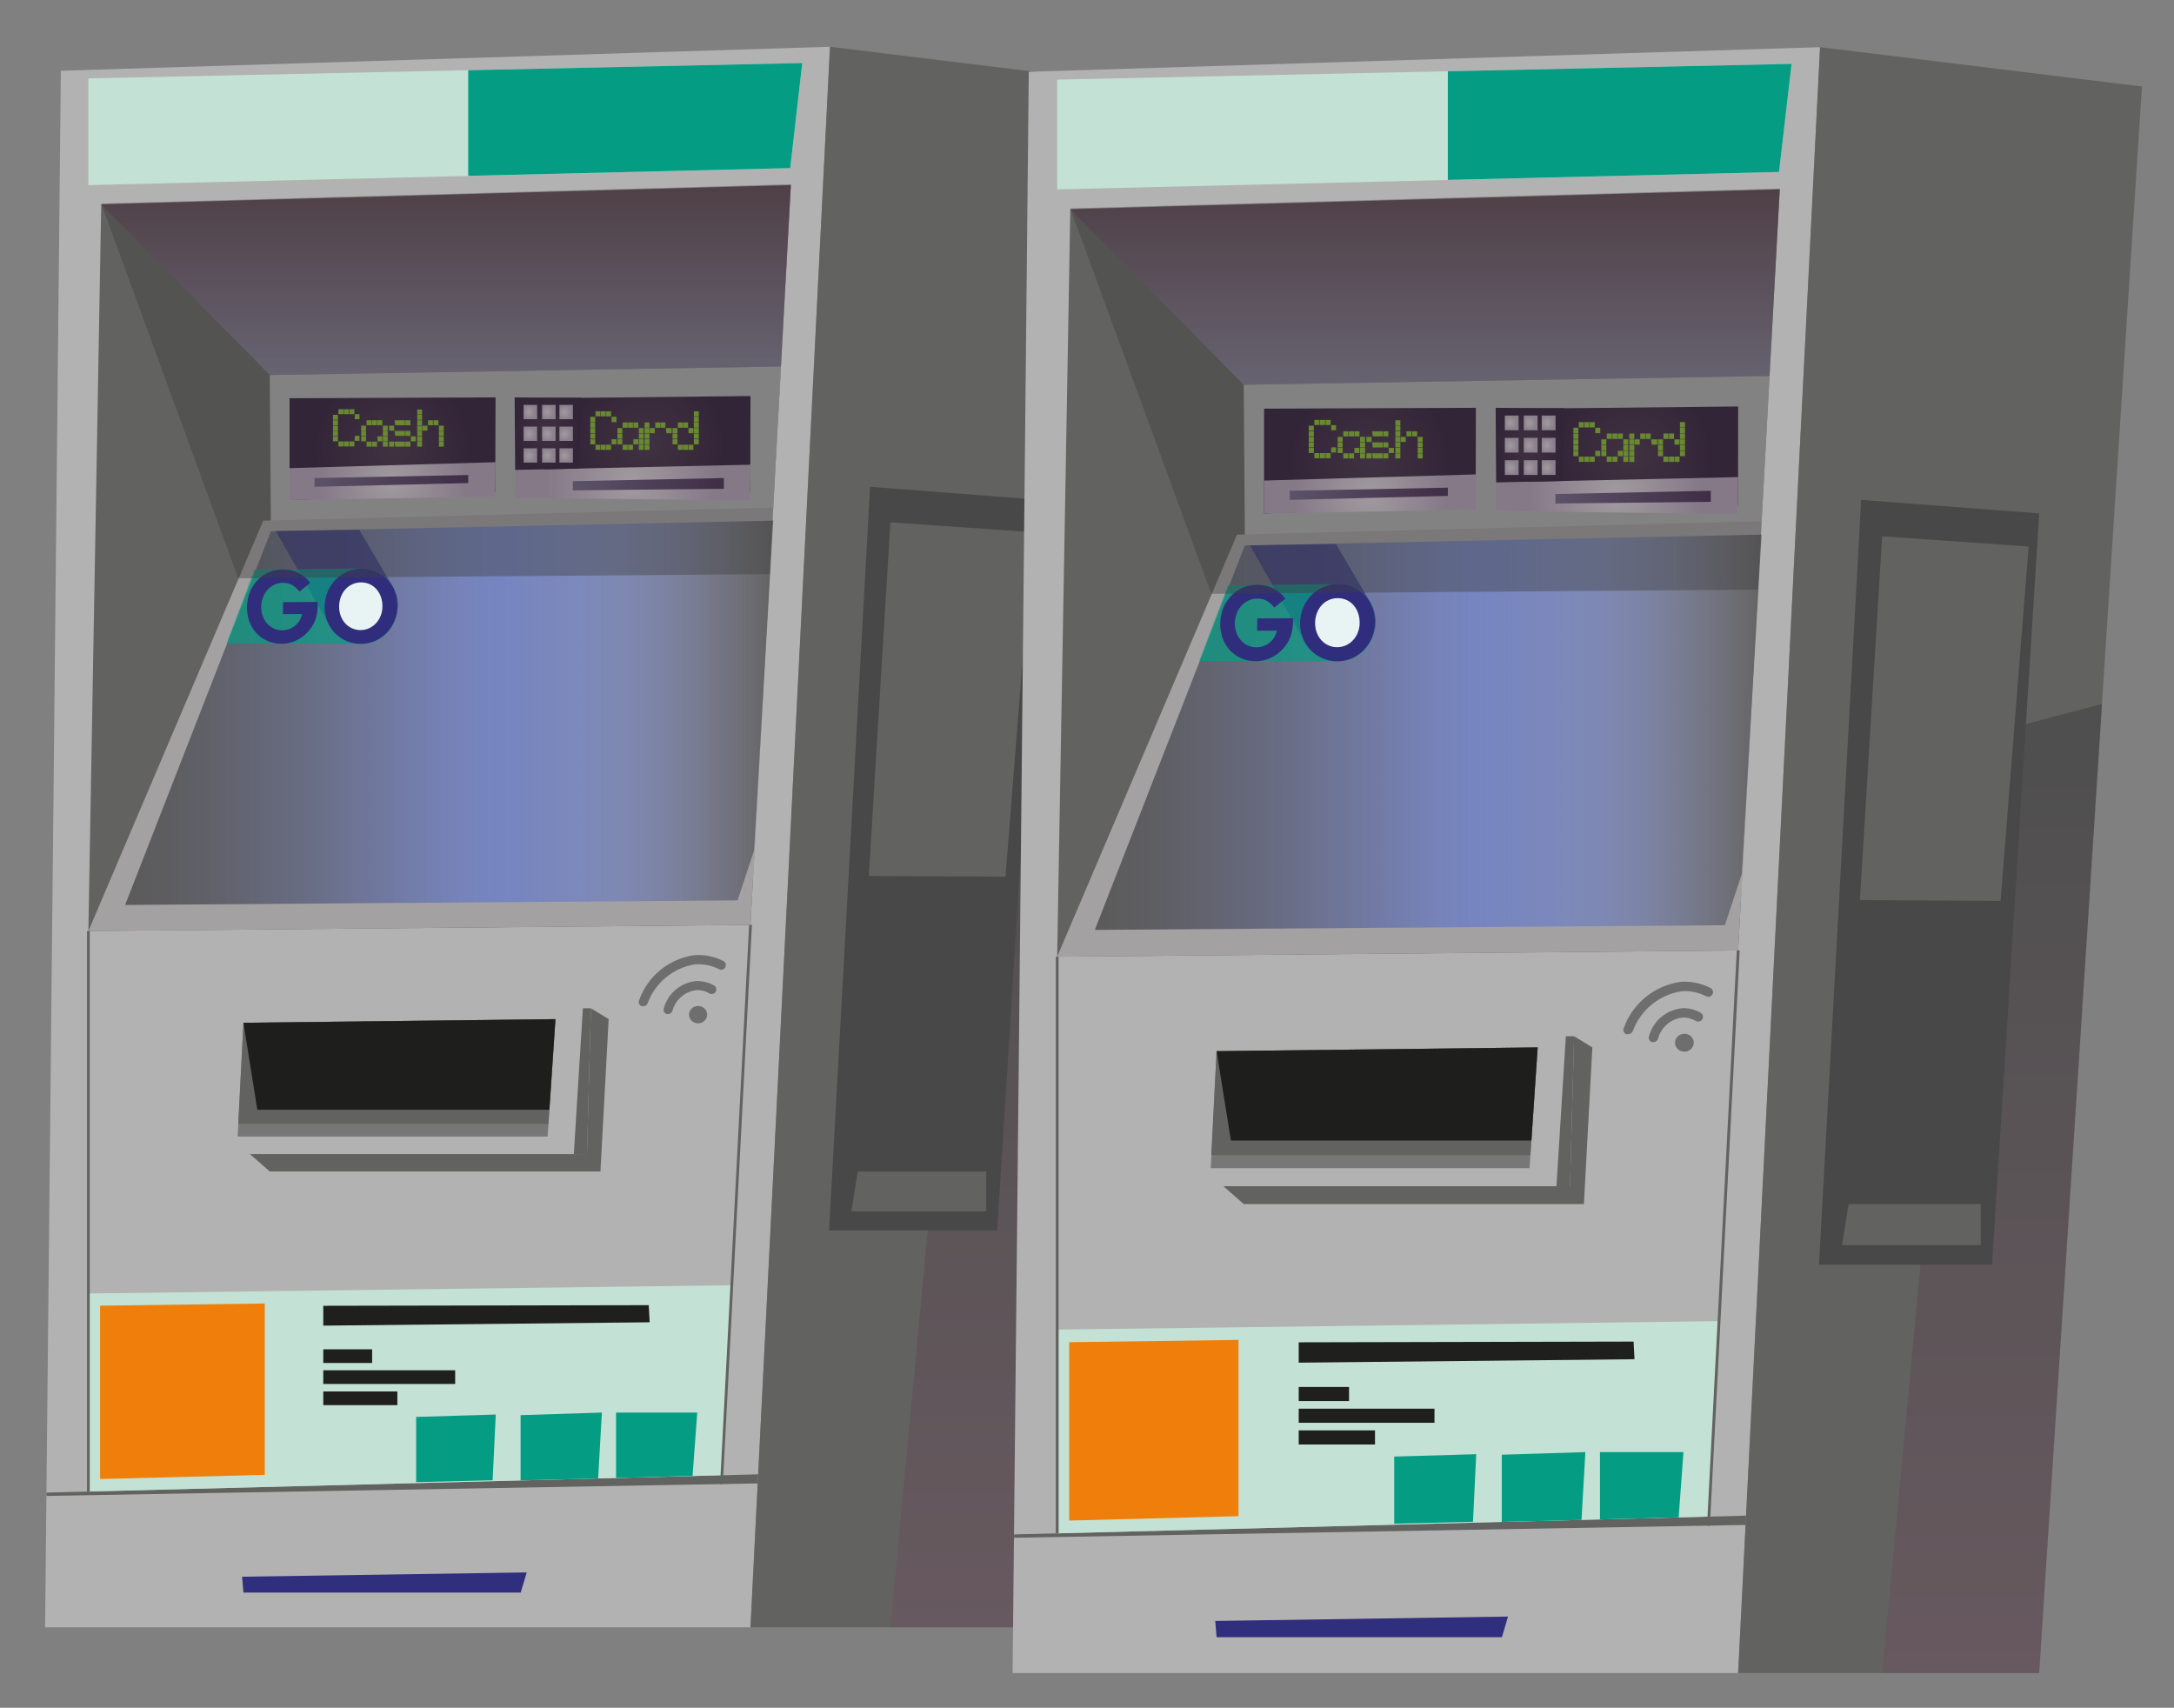 <?xml version="1.0" encoding="utf-8"?>
<!-- Generator: Adobe Illustrator 25.2.0, SVG Export Plug-In . SVG Version: 6.00 Build 0)  -->
<svg version="1.1" id="Ebene_1" xmlns="http://www.w3.org/2000/svg" xmlns:xlink="http://www.w3.org/1999/xlink" x="0px" y="0px"
	 viewBox="0 0 2083.4 1636.5" style="enable-background:new 0 0 2083.4 1636.5;" xml:space="preserve">
<rect x="0" y="0" width="2083.4" height="1636.5" fill="#808080" stroke="none"/>
<style type="text/css">
	.st0{fill:url(#SVGID_1_);}
	.st1{fill:url(#SVGID_2_);}
	.st2{fill:url(#SVGID_3_);}
	.st3{fill:url(#SVGID_4_);}
	.st4{fill:#020203;}
	.st5{fill:url(#SVGID_5_);}
	.st6{fill:url(#SVGID_6_);}
	.st7{fill:url(#SVGID_7_);}
	.st8{fill:url(#SVGID_8_);}
	.st9{fill-rule:evenodd;clip-rule:evenodd;fill:#B3B2B2;}
	.st10{fill-rule:evenodd;clip-rule:evenodd;fill:#626261;}
	.st11{opacity:0.5;fill-rule:evenodd;clip-rule:evenodd;fill:url(#SVGID_9_);enable-background:new    ;}
	.st12{fill-rule:evenodd;clip-rule:evenodd;fill:#A3A1A1;}
	.st13{fill-rule:evenodd;clip-rule:evenodd;fill:url(#SVGID_10_);}
	.st14{fill-rule:evenodd;clip-rule:evenodd;fill:#777778;}
	.st15{fill-rule:evenodd;clip-rule:evenodd;fill:#1E1E1C;}
	.st16{fill-rule:evenodd;clip-rule:evenodd;fill:#2F2F7D;}
	.st17{opacity:0.2;fill-rule:evenodd;clip-rule:evenodd;fill:url(#SVGID_11_);enable-background:new    ;}
	.st18{fill-rule:evenodd;clip-rule:evenodd;fill:#C3E1D4;}
	.st19{fill-rule:evenodd;clip-rule:evenodd;fill:#EF7F0A;}
	.st20{opacity:0.99;fill-rule:evenodd;clip-rule:evenodd;fill:#1E1E1C;enable-background:new    ;}
	.st21{fill-rule:evenodd;clip-rule:evenodd;fill:#049D84;}
	.st22{opacity:0.99;fill:#1E1E1C;enable-background:new    ;}
	.st23{fill-rule:evenodd;clip-rule:evenodd;fill:url(#SVGID_12_);}
	.st24{fill-rule:evenodd;clip-rule:evenodd;fill:url(#SVGID_13_);}
	.st25{fill-rule:evenodd;clip-rule:evenodd;fill:url(#SVGID_14_);}
	.st26{fill-rule:evenodd;clip-rule:evenodd;fill:url(#SVGID_15_);}
	.st27{fill:#86BC28;}
	.st28{fill-rule:evenodd;clip-rule:evenodd;fill:url(#SVGID_16_);}
	.st29{fill-rule:evenodd;clip-rule:evenodd;fill:url(#SVGID_17_);}
	.st30{fill-rule:evenodd;clip-rule:evenodd;fill:url(#SVGID_18_);}
	.st31{fill:url(#SVGID_19_);}
	.st32{fill:url(#SVGID_20_);}
	.st33{fill:url(#SVGID_21_);}
	.st34{fill:url(#SVGID_22_);}
	.st35{fill:url(#SVGID_23_);}
	.st36{fill:url(#SVGID_24_);}
	.st37{fill:url(#SVGID_25_);}
	.st38{fill:url(#SVGID_26_);}
	.st39{fill:url(#SVGID_27_);}
	.st40{fill-rule:evenodd;clip-rule:evenodd;fill:#484848;}
	.st41{fill:#626261;}
	.st42{opacity:0.39;}
	.st43{fill:#020303;}
	.st44{clip-path:url(#SVGID_29_);}
	.st45{opacity:0.7;fill:#302D7D;enable-background:new    ;}
	.st46{opacity:0.7;fill:#059D84;enable-background:new    ;}
	.st47{opacity:0.9;fill:#FFFFFF;enable-background:new    ;}
	.st48{fill:#302D7D;}
	.st49{opacity:0.41;fill-rule:evenodd;clip-rule:evenodd;fill:#3F3F3F;enable-background:new    ;}
	.st50{opacity:0.5;fill-rule:evenodd;clip-rule:evenodd;fill:url(#SVGID_30_);enable-background:new    ;}
	.st51{fill-rule:evenodd;clip-rule:evenodd;fill:url(#SVGID_31_);}
	.st52{opacity:0.2;fill-rule:evenodd;clip-rule:evenodd;fill:url(#SVGID_32_);enable-background:new    ;}
	.st53{fill-rule:evenodd;clip-rule:evenodd;fill:url(#SVGID_33_);}
	.st54{fill-rule:evenodd;clip-rule:evenodd;fill:url(#SVGID_34_);}
	.st55{fill-rule:evenodd;clip-rule:evenodd;fill:url(#SVGID_35_);}
	.st56{fill-rule:evenodd;clip-rule:evenodd;fill:url(#SVGID_36_);}
	.st57{fill-rule:evenodd;clip-rule:evenodd;fill:url(#SVGID_37_);}
	.st58{fill-rule:evenodd;clip-rule:evenodd;fill:url(#SVGID_38_);}
	.st59{fill-rule:evenodd;clip-rule:evenodd;fill:url(#SVGID_39_);}
	.st60{fill:url(#SVGID_40_);}
	.st61{fill:url(#SVGID_41_);}
	.st62{fill:url(#SVGID_42_);}
	.st63{fill:url(#SVGID_43_);}
	.st64{fill:url(#SVGID_44_);}
	.st65{fill:url(#SVGID_45_);}
	.st66{fill:url(#SVGID_46_);}
	.st67{fill:url(#SVGID_47_);}
	.st68{fill:url(#SVGID_48_);}
	.st69{clip-path:url(#SVGID_50_);}
</style>
<g id="Ebene_4">
	<g>
		<g>
			<g id="Ebene_1_2_">
				<polygon class="st9" points="43.2,1559.4 58.3,67.8 795.4,44.8 719.2,1559.4 				"/>
				<polygon class="st10" points="795.4,44.8 1095.4,81.5 999.6,1559.4 719.2,1559.4 				"/>
				<polygon class="st10" points="84.7,892.2 719.2,886.3 757.9,177.4 97,195.8 				"/>
				
					<linearGradient id="SVGID_1_" gradientUnits="userSpaceOnUse" x1="427.434" y1="9109.784" x2="427.434" y2="8927.794" gradientTransform="matrix(1 0 0 1 0 -8750.429)">
					<stop  offset="0" style="stop-color:#A499CA"/>
					<stop  offset="1" style="stop-color:#561F39"/>
				</linearGradient>
				<polygon style="opacity:0.5;fill-rule:evenodd;clip-rule:evenodd;fill:url(#SVGID_1_);enable-background:new    ;" points="
					97,195.8 258.5,359.4 748.4,351.2 757.9,177.4 				"/>
				<polygon class="st9" points="258.5,359.4 262.2,839.4 721.8,839.4 748.4,351.2 				"/>
				<polygon class="st12" points="252.3,498.9 84.7,892.2 719.2,886.3 741,486.4 				"/>
				
					<linearGradient id="SVGID_2_" gradientUnits="userSpaceOnUse" x1="119.854" y1="245.696" x2="741.004" y2="245.696" gradientTransform="matrix(1 0 0 -1 0 928.767)">
					<stop  offset="0" style="stop-color:#141414;stop-opacity:0.5"/>
					<stop  offset="3.400000e-02" style="stop-color:#1E1F22;stop-opacity:0.529"/>
					<stop  offset="0.145" style="stop-color:#393C4B;stop-opacity:0.625"/>
					<stop  offset="0.251" style="stop-color:#4F5571;stop-opacity:0.716"/>
					<stop  offset="0.351" style="stop-color:#606991;stop-opacity:0.802"/>
					<stop  offset="0.442" style="stop-color:#6C78AB;stop-opacity:0.881"/>
					<stop  offset="0.522" style="stop-color:#7482BC;stop-opacity:0.949"/>
					<stop  offset="0.581" style="stop-color:#7685C1"/>
					<stop  offset="0.705" style="stop-color:#7584BF;stop-opacity:0.834"/>
					<stop  offset="0.765" style="stop-color:#7280B8;stop-opacity:0.754"/>
					<stop  offset="0.811" style="stop-color:#6C78AB;stop-opacity:0.692"/>
					<stop  offset="0.85" style="stop-color:#646E9A;stop-opacity:0.64"/>
					<stop  offset="0.885" style="stop-color:#5A6285;stop-opacity:0.594"/>
					<stop  offset="0.916" style="stop-color:#4D526D;stop-opacity:0.552"/>
					<stop  offset="0.946" style="stop-color:#3E4152;stop-opacity:0.513"/>
					<stop  offset="0.973" style="stop-color:#2C2D36;stop-opacity:0.476"/>
					<stop  offset="0.997" style="stop-color:#171718;stop-opacity:0.444"/>
					<stop  offset="1" style="stop-color:#141414;stop-opacity:0.44"/>
				</linearGradient>
				<polygon style="fill-rule:evenodd;clip-rule:evenodd;fill:url(#SVGID_2_);" points="119.9,867.2 706.8,862.8 722.7,814.8 
					741,498.9 259.6,509.1 				"/>
				<polygon class="st9" points="213.1,1105.9 213.1,966.2 558.6,966.2 549.9,1105.9 				"/>
				<polygon class="st14" points="233.3,980.1 227.8,1089.1 524.8,1089.1 532.3,976.6 				"/>
				<polygon class="st10" points="228.3,1076.9 525.6,1076.9 532.3,976.6 233.3,980.1 				"/>
				<polygon class="st15" points="233.3,980.1 246.6,1063.4 526.5,1063.4 532.3,976.6 				"/>
				<polygon class="st10" points="558.6,966.2 566.3,966.2 562.5,1105.9 549.9,1105.9 				"/>
				<polygon class="st10" points="239.5,1105.9 258.5,1122.6 575.4,1122.6 583.3,976.6 566.3,966.2 562.5,1105.9 				"/>
				<polygon class="st10" points="44.5,1430.3 726.6,1412.8 726.2,1421.5 44.5,1433.5 				"/>
				<polygon class="st16" points="233.3,1526.1 232,1510.9 504.8,1506.8 499,1526.1 				"/>
				
					<linearGradient id="SVGID_3_" gradientUnits="userSpaceOnUse" x1="955.709" y1="10309.815" x2="955.709" y2="9407.024" gradientTransform="matrix(1 0 0 1 0 -8750.429)">
					<stop  offset="0" style="stop-color:#7D3654"/>
					<stop  offset="1" style="stop-color:#020303"/>
				</linearGradient>
				<polygon style="opacity:0.2;fill-rule:evenodd;clip-rule:evenodd;fill:url(#SVGID_3_);enable-background:new    ;" points="
					853.3,1559.4 935,689.2 1058.2,656.6 999.6,1559.4 				"/>
				<polygon class="st18" points="84.7,1239.5 701.3,1231.6 691.4,1413.7 84.7,1429.3 				"/>
				<polygon class="st19" points="95.9,1251.2 253.7,1249.1 253.7,1413.3 95.9,1417.3 				"/>
				<polygon class="st20" points="309.8,1270.3 622.6,1267.1 621.7,1250.7 309.8,1251.3 				"/>
				<polygon class="st21" points="398.8,1420.3 398.8,1357.8 475.1,1355.5 472.1,1418.5 				"/>
				<polygon class="st21" points="498.9,1418.6 498.9,1356.1 576.8,1353.6 573.2,1416.8 				"/>
				<polygon class="st21" points="590.4,1416.3 590.4,1353.6 668.2,1353.6 663.7,1414.3 				"/>
				<rect x="309.8" y="1293" class="st22" width="46.8" height="13.1"/>
				<rect x="309.8" y="1333.4" class="st22" width="71" height="13.1"/>
				<rect x="309.8" y="1313.1" class="st22" width="126.4" height="13.1"/>
				<polygon class="st18" points="84.7,75.1 84.7,177.4 757.3,161.1 768.8,60.4 				"/>
				
					<radialGradient id="SVGID_4_" cx="620.484" cy="9176.124" r="77.034" gradientTransform="matrix(1 0 0 1 0 -8750.429)" gradientUnits="userSpaceOnUse">
					<stop  offset="2.000000e-02" style="stop-color:#422944"/>
					<stop  offset="0.99" style="stop-color:#2B1433"/>
				</radialGradient>
				<polygon style="fill-rule:evenodd;clip-rule:evenodd;fill:url(#SVGID_4_);" points="521.8,469.9 521.8,381.6 719.2,379.5 
					719,471.9 				"/>
				
					<radialGradient id="SVGID_5_" cx="376.184" cy="9180.414" r="77.953" gradientTransform="matrix(1 0 0 1 0 -8750.429)" gradientUnits="userSpaceOnUse">
					<stop  offset="2.000000e-02" style="stop-color:#422944"/>
					<stop  offset="0.99" style="stop-color:#2B1433"/>
				</radialGradient>
				<polygon style="fill-rule:evenodd;clip-rule:evenodd;fill:url(#SVGID_5_);" points="277.5,479.2 277.5,381.6 474.9,380.8 
					474.6,471.9 				"/>
				
					<radialGradient id="SVGID_6_" cx="376.184" cy="9211.377" r="70.849" gradientTransform="matrix(1 0 0 1 0 -8750.429)" gradientUnits="userSpaceOnUse">
					<stop  offset="0" style="stop-color:#E6DAE3"/>
					<stop  offset="1" style="stop-color:#B7A2BB"/>
				</radialGradient>
				<polygon style="fill-rule:evenodd;clip-rule:evenodd;fill:url(#SVGID_6_);" points="277.5,479.2 277.5,448.6 474.9,442.9 
					474.6,475.8 				"/>
				
					<linearGradient id="SVGID_7_" gradientUnits="userSpaceOnUse" x1="301.444" y1="9211.315" x2="448.704" y2="9211.315" gradientTransform="matrix(1 0 0 1 0 -8750.429)">
					<stop  offset="0" style="stop-color:#706187"/>
					<stop  offset="1" style="stop-color:#41214B"/>
				</linearGradient>
				<polygon style="fill-rule:evenodd;clip-rule:evenodd;fill:url(#SVGID_7_);" points="301.4,458.1 301.4,466.5 448.7,462.9 
					448.7,455.2 				"/>
				<path class="st27" d="M319.1,397.5h4.8v4.8h-4.8V397.5z M319.1,402.7h4.8v4.8h-4.8V402.7z M319.1,407.9h4.8v4.8h-4.8V407.9z
					 M319.1,412.9h4.8v4.8h-4.8V412.9z M319.1,418.1h4.8v4.8h-4.8V418.1z M324.3,392.1h4.8v4.8h-4.8V392.1z M324.3,423h4.8v4.8h-4.8
					V423z M329.5,392.1h4.8v4.8h-4.8V392.1z M329.5,423h4.8v4.8h-4.8V423z M334.8,392.1h4.8v4.8h-4.8V392.1z M334.8,423h4.8v4.8
					h-4.8V423z M340.1,396.9h4.4v4.8h-4.7L340.1,396.9z M340.1,417.6h4.4v4.8h-4.7L340.1,417.6z"/>
				<path class="st27" d="M346.1,407.9h4.7v4.8h-4.7V407.9z M346.1,412.9h4.7v4.8h-4.7V412.9z M346.1,418.1h4.7v4.8h-4.7V418.1z
					 M351.3,402.7h4.8v4.8h-4.8V402.7z M351.3,423.2h4.8v4.8h-4.8V423.2z M356.5,402.7h4.8v4.8h-4.8V402.7z M356.5,423.2h4.8v4.8
					h-4.8V423.2z M361.7,402.7h4.7v4.8h-4.7V402.7z M361.7,418.1h4.7v4.8h-4.7V418.1z M366.9,407.9h4.7v4.8h-4.7V407.9z
					 M366.9,412.9h4.7v4.8h-4.7V412.9z M366.9,418.1h4.7v4.8h-4.7V418.1z M366.9,423.2h4.7v4.8h-4.7V423.2z"/>
				<path class="st27" d="M372.9,407.9h4.8v4.8h-4.8V407.9z M372.9,423.2h4.8v4.8h-4.8V423.2z M378.1,402.7h5.5v4.8h-4.8
					L378.1,402.7z M378.1,412.9h5.5v4.8h-4.8L378.1,412.9z M378.1,423.2h5.5v4.8h-4.8L378.1,423.2z M383.3,402.7h4.8v4.8h-4.6
					L383.3,402.7z M383.3,412.9h4.8v4.8h-4.6L383.3,412.9z M383.3,423.2h4.8v4.8h-4.6L383.3,423.2z M388.5,402.7h4.8v4.8h-4.8V402.7
					z M388.5,412.9h4.8v4.8h-4.8V412.9z M388.5,423.2h4.8v4.8h-4.8V423.2z M393.7,418.1h4.8v4.8h-4.8V418.1z"/>
				<path class="st27" d="M399.8,392.4h4.7v4.8h-4.7V392.4z M399.8,397.5h4.7v4.8h-4.7V397.5z M399.8,402.7h4.7v4.8h-4.7V402.7z
					 M399.8,407.9h4.7v4.8h-4.7V407.9z M399.8,412.9h4.7v4.8h-4.7V412.9z M399.8,418.1h4.7v4.8h-4.7V418.1z M399.8,423.2h4.7v4.8
					h-4.7V423.2z M404.9,407.9h4.7v4.8h-4.8L404.9,407.9z M410.2,402.7h4.7v4.8h-4.7V402.7z M415.4,402.7h4.7v4.8h-4.7V402.7z
					 M420.6,407.9h4.7v4.8h-4.7V407.9z M420.6,412.9h4.7v4.8h-4.7V412.9z M420.6,418.1h4.7v4.8h-4.7V418.1z M420.6,423.2h4.7v4.8
					h-4.7V423.2z"/>
				
					<radialGradient id="SVGID_8_" cx="528.096" cy="9029.246" r="82.214" gradientTransform="matrix(0.98 0 0 1.04 87.149 -8927.677)" gradientUnits="userSpaceOnUse">
					<stop  offset="0" style="stop-color:#E6DAE3"/>
					<stop  offset="1" style="stop-color:#B7A2BB"/>
				</radialGradient>
				<polygon style="fill-rule:evenodd;clip-rule:evenodd;fill:url(#SVGID_8_);" points="493.2,477.1 493.7,450.3 719.2,445.3 
					718.9,479.5 				"/>
				
					<linearGradient id="SVGID_9_" gradientUnits="userSpaceOnUse" x1="548.874" y1="9214.435" x2="693.654" y2="9214.435" gradientTransform="matrix(1 0 0 1 0 -8750.429)">
					<stop  offset="0" style="stop-color:#706187"/>
					<stop  offset="1" style="stop-color:#41214B"/>
				</linearGradient>
				<polygon style="fill-rule:evenodd;clip-rule:evenodd;fill:url(#SVGID_9_);" points="548.9,461.1 548.9,469.9 693.7,468.4 
					693.7,458.1 				"/>
				<path class="st27" d="M565.7,399.4h4.7v5.1h-4.7V399.4z M565.7,404.8h4.7v5.1h-4.7V404.8z M565.7,410.2h4.7v4.9h-4.7V410.2z
					 M565.7,415.5h4.7v4.9h-4.7V415.5z M565.7,420.9h4.7v4.9h-4.7V420.9z M570.7,394.1h4.7v4.9h-4.7V394.1z M570.7,426.2h4.7v4.9
					h-4.7V426.2z M575.8,394.1h4.7v4.9h-4.7V394.1z M575.8,426.2h4.7v4.9h-4.7V426.2z M580.9,394.1h4.7v4.9h-4.7V394.1z
					 M580.9,426.2h4.7v4.9h-4.7V426.2z M586.1,399.4h4.7v5.1h-4.7V399.4z M586.1,420.9h4.7v4.9h-4.7V420.9z"/>
				<path class="st27" d="M591.7,410.2h4.7v4.9h-4.7V410.2z M591.7,415.5h4.7v4.9h-4.7V415.5z M591.7,420.9h4.7v4.9h-4.7V420.9z
					 M596.7,404.8h4.8v5.1h-4.8V404.8z M596.7,426.2h4.8v4.9h-4.8V426.2z M601.9,404.8h4.7v5.1h-4.7V404.8z M601.9,426.2h4.7v4.9
					h-4.7V426.2z M607,404.8h4.7v5.1H607V404.8z M607,420.9h4.7v4.9H607V420.9z M612.2,410.2h4.6v4.9h-4.6V410.2z M612.2,415.5h4.6
					v4.9h-4.6V415.5z M612.2,420.9h4.6v4.9h-4.6V420.9z M612.2,426.2h4.6v4.9h-4.6V426.2z"/>
				<path class="st27" d="M617.7,404.8h4.7v5.1h-4.7V404.8z M617.7,410.2h4.7v4.9h-4.7V410.2z M617.7,415.5h4.7v4.9h-4.7V415.5z
					 M617.7,420.9h4.7v4.9h-4.7V420.9z M617.7,426.2h4.7v4.9h-4.7V426.2z M622.8,410.2h4.7v4.9h-4.7V410.2z M628,404.8h4.7v5.1H628
					V404.8z M633,404.8h4.7v5.1H633V404.8z M638.1,410.2h5.6v4.9h-5.2L638.1,410.2z"/>
				<path class="st27" d="M644.5,410.2h4.7v4.9h-4.7V410.2z M644.5,415.5h4.7v4.9h-4.7V415.5z M644.5,420.9h4.7v4.9h-4.7V420.9z
					 M649.6,404.8h4.7v5.1h-4.7V404.8z M649.6,426.2h4.7v4.9h-4.7V426.2z M654.6,404.8h4.8v5.1h-4.8V404.8z M654.6,426.2h4.8v4.9
					h-4.8V426.2z M659.8,410.2h4.7v4.9h-4.7V410.2z M659.8,426.2h4.7v4.9h-4.7V426.2z M664.9,394.1h4.8v4.9H665L664.9,394.1z
					 M664.9,399.4h4.8v5.1H665L664.9,399.4z M664.9,404.8h4.8v5.1H665L664.9,404.8z M664.9,410.2h4.8v4.9H665L664.9,410.2z
					 M664.9,415.5h4.8v4.9H665L664.9,415.5z M664.9,420.9h4.8v4.9H665L664.9,420.9z"/>
				
					<radialGradient id="SVGID_10_" cx="445.753" cy="8984.106" r="33.041" gradientTransform="matrix(0.98 0 0 1.04 87.149 -8927.677)" gradientUnits="userSpaceOnUse">
					<stop  offset="2.000000e-02" style="stop-color:#422944"/>
					<stop  offset="0.99" style="stop-color:#2B1433"/>
				</radialGradient>
				<polygon class="st13" points="493.7,450.3 493.2,380.8 557.5,381.2 555,449 				"/>
				<g>
					
						<radialGradient id="SVGID_11_" cx="428.321" cy="8964.073" r="6.504" gradientTransform="matrix(0.98 0 0 1.04 87.149 -8927.677)" gradientUnits="userSpaceOnUse">
						<stop  offset="0" style="stop-color:#E6DAE3"/>
						<stop  offset="1" style="stop-color:#C1AFC4"/>
					</radialGradient>
					<rect x="501.8" y="388" style="fill:url(#SVGID_11_);" width="12.9" height="13.7"/>
					
						<radialGradient id="SVGID_12_" cx="446.273" cy="8964.073" r="6.504" gradientTransform="matrix(0.98 0 0 1.04 87.149 -8927.677)" gradientUnits="userSpaceOnUse">
						<stop  offset="0" style="stop-color:#E6DAE3"/>
						<stop  offset="1" style="stop-color:#C1AFC4"/>
					</radialGradient>
					<rect x="519.5" y="388" style="fill:url(#SVGID_12_);" width="12.9" height="13.7"/>
					
						<radialGradient id="SVGID_13_" cx="463.184" cy="8964.073" r="6.504" gradientTransform="matrix(0.98 0 0 1.04 87.149 -8927.677)" gradientUnits="userSpaceOnUse">
						<stop  offset="0" style="stop-color:#E6DAE3"/>
						<stop  offset="1" style="stop-color:#C1AFC4"/>
					</radialGradient>
					<rect x="536.1" y="388" style="fill:url(#SVGID_13_);" width="12.9" height="13.7"/>
					
						<radialGradient id="SVGID_14_" cx="428.321" cy="8984.106" r="6.504" gradientTransform="matrix(0.98 0 0 1.04 87.149 -8927.677)" gradientUnits="userSpaceOnUse">
						<stop  offset="0" style="stop-color:#E6DAE3"/>
						<stop  offset="1" style="stop-color:#C1AFC4"/>
					</radialGradient>
					<rect x="501.8" y="408.8" style="fill:url(#SVGID_14_);" width="12.9" height="13.7"/>
					
						<radialGradient id="SVGID_15_" cx="446.273" cy="8984.106" r="6.504" gradientTransform="matrix(0.98 0 0 1.04 87.149 -8927.677)" gradientUnits="userSpaceOnUse">
						<stop  offset="0" style="stop-color:#E6DAE3"/>
						<stop  offset="1" style="stop-color:#C1AFC4"/>
					</radialGradient>
					<rect x="519.5" y="408.8" style="fill:url(#SVGID_15_);" width="12.9" height="13.7"/>
					
						<radialGradient id="SVGID_16_" cx="463.184" cy="8984.106" r="6.504" gradientTransform="matrix(0.98 0 0 1.04 87.149 -8927.677)" gradientUnits="userSpaceOnUse">
						<stop  offset="0" style="stop-color:#E6DAE3"/>
						<stop  offset="1" style="stop-color:#C1AFC4"/>
					</radialGradient>
					<rect x="536.1" y="408.8" style="fill:url(#SVGID_16_);" width="12.9" height="13.7"/>
					
						<radialGradient id="SVGID_17_" cx="428.321" cy="9004.14" r="6.504" gradientTransform="matrix(0.98 0 0 1.04 87.149 -8927.677)" gradientUnits="userSpaceOnUse">
						<stop  offset="0" style="stop-color:#E6DAE3"/>
						<stop  offset="1" style="stop-color:#C1AFC4"/>
					</radialGradient>
					<rect x="501.8" y="429.6" style="fill:url(#SVGID_17_);" width="12.9" height="13.7"/>
					
						<radialGradient id="SVGID_18_" cx="446.273" cy="9004.14" r="6.504" gradientTransform="matrix(0.98 0 0 1.04 87.149 -8927.677)" gradientUnits="userSpaceOnUse">
						<stop  offset="0" style="stop-color:#E6DAE3"/>
						<stop  offset="1" style="stop-color:#C1AFC4"/>
					</radialGradient>
					<rect x="519.5" y="429.6" style="fill:url(#SVGID_18_);" width="12.9" height="13.7"/>
					
						<radialGradient id="SVGID_19_" cx="463.184" cy="9004.14" r="6.504" gradientTransform="matrix(0.98 0 0 1.04 87.149 -8927.677)" gradientUnits="userSpaceOnUse">
						<stop  offset="0" style="stop-color:#E6DAE3"/>
						<stop  offset="1" style="stop-color:#C1AFC4"/>
					</radialGradient>
					<rect x="536.1" y="429.6" class="st31" width="12.9" height="13.7"/>
				</g>
				<polygon class="st40" points="833.8,466.5 999.6,479.2 955.6,1179 794.5,1179 				"/>
				<polygon class="st10" points="853.3,500.5 832.6,839.4 963.6,840.1 989.7,510 				"/>
				<polygon class="st10" points="815.9,1160.8 822,1122.6 945.1,1122.6 945.1,1160.8 				"/>
				<rect x="83.4" y="892.2" class="st41" width="2.6" height="537.1"/>
				<polygon class="st41" points="692.7,1422.3 690.1,1422.1 717.9,886.2 720.6,886.3 				"/>
				<polygon class="st21" points="448.7,168.5 448.7,67.3 768.8,60.4 757.3,161.1 				"/>
				<g class="st42">
					
						<ellipse transform="matrix(1 -1.396261e-03 1.396261e-03 1 -1.357 0.935)" class="st43" cx="669" cy="972.3" rx="8.7" ry="8.3"/>
				</g>
				<g class="st42">
					<path class="st43" d="M640.3,971.7c-0.5,0.1-1,0.1-1.4,0c-2.3-0.7-3.5-3.1-2.8-5.4c0-0.1,0.1-0.1,0.1-0.2
						c3.9-14.4,16.4-24.7,31.2-26c6-0.1,12,1.4,17.2,4.4c2,1.4,2.5,4.2,1,6.2c-1.2,1.7-3.4,2.3-5.3,1.5c-3.9-2.4-8.4-3.6-13-3.4
						c-10.9,1.3-19.9,9.1-22.8,19.6C644,970.3,642.3,971.7,640.3,971.7z"/>
				</g>
				<g class="st42">
					<path class="st43" d="M616.5,964.2c-0.6,0.1-1.1,0.1-1.7,0c-2.2-0.9-3.3-3.4-2.4-5.6c0-0.1,0-0.1,0.1-0.2
						c8.2-23.1,28.6-39.7,52.9-43.1c9.6-0.7,19.2,1.2,27.8,5.6c2.2,1.1,3,3.8,1.9,6c-1.1,2.1-3.6,2.9-5.8,2
						c-7.2-3.8-15.2-5.4-23.3-4.8c-20.9,3.3-38.4,17.8-45.5,37.7C619.7,963.4,618.2,964.3,616.5,964.2z"/>
				</g>
			</g>
		</g>
		<g>
			<g>
				<defs>
					<polygon id="SVGID_28_" points="617.9,703.8 186.7,697 258,509 538.4,504.5 					"/>
				</defs>
				<clipPath id="SVGID_20_">
					<use xlink:href="#SVGID_28_"  style="overflow:visible;"/>
				</clipPath>
				<g style="clip-path:url(#SVGID_20_);">
					<path class="st45" d="M316.1,599.9l-91.5-160.8c-8.5-15-3.2-34.9,11.8-44.5l2.7-1.7c15.1-9.7,34.4-5.5,43.2,9.4l94.2,160.1
						c9.6,16.2,4.3,37.6-11.8,47.4l-2.8,1.8C345.9,621.6,325.4,616.3,316.1,599.9z"/>
					<path class="st46" d="M346.8,617L215,616.7c-17.7,0-31.5-15.2-31-33.7l0.1-3.3c0.6-18.4,15.2-33.4,32.7-33.6l130.5-1.3
						c18.4-0.2,33.4,15,33.3,34.1l0,3.4C380.6,601.5,365.4,617,346.8,617z"/>
					<path class="st47" d="M374.6,580.6c-0.1,16.1-12.9,29.1-28.5,29.1c-15.6,0-27.9-13-27.7-28.9c0.2-15.8,12.8-28.7,28.2-28.9
						C362.1,551.8,374.7,564.6,374.6,580.6z"/>
					<g>
						<path class="st48" d="M304.5,576.8l0,3.7c-0.2,10.7-3.3,18.6-10.1,25.7c-6.8,6.9-15.3,10.7-24.7,10.7
							c-19.4,0-33.5-15.3-33-35.5c0.5-20.3,15-35.5,34.2-35.7c10.6-0.1,20.1,4.5,26.4,12.8l-10.3,8.4c-4.7-5.9-9.5-8.4-16-8.4
							c-11.5,0.1-20.4,9.9-20.7,22.8C250,594,258.9,604,270.4,604c5.7,0,11.3-2.6,14.9-6.9c2-2.4,3.1-4.6,4.2-8.7l-18.4,0.1
							l0.2-11.5L304.5,576.8z"/>
						<path class="st48" d="M372.2,556.3c5.8,6.6,8.6,14.6,8.6,24.7c-0.1,19.9-15.7,36-35,36c-19.8,0-35-15.8-34.7-35.7
							c0.3-20.4,15.7-36.1,35.5-36.3C356.4,544.9,365.5,548.9,372.2,556.3z M325,581c-0.2,12.9,8.7,22.8,20.5,22.8
							c11.7,0,20.9-10,21-22.6c0.1-13.4-8.6-23.2-20.5-23.1C334.1,558.1,325.2,567.9,325,581z"/>
					</g>
				</g>
			</g>
		</g>
		<polygon class="st49" points="97,195.1 228.3,554.1 737.5,550.2 757.9,176.6 		"/>
	</g>
	<g>
		<g>
			<g id="Ebene_1_3_">
				<polygon class="st9" points="970.4,1603.2 985.9,68.8 1744.2,45.2 1665.7,1603.2 				"/>
				<polygon class="st10" points="1744.2,45.2 2052.7,82.9 1954.2,1603.2 1665.7,1603.2 				"/>
				<polygon class="st10" points="1013.1,916.8 1665.7,910.8 1705.6,181.5 1025.7,200.5 				"/>
				
					<linearGradient id="SVGID_21_" gradientUnits="userSpaceOnUse" x1="1365.649" y1="9119.154" x2="1365.649" y2="8931.944" gradientTransform="matrix(1 0 0 1 0 -8750.429)">
					<stop  offset="0" style="stop-color:#A499CA"/>
					<stop  offset="1" style="stop-color:#561F39"/>
				</linearGradient>
				<polygon style="opacity:0.5;fill-rule:evenodd;clip-rule:evenodd;fill:url(#SVGID_21_);enable-background:new    ;" points="
					1025.7,200.5 1191.9,368.7 1695.8,360.3 1705.6,181.5 				"/>
				<polygon class="st9" points="1191.9,368.7 1195.6,862.5 1668.4,862.5 1695.8,360.3 				"/>
				<polygon class="st12" points="1185.5,512.3 1013.1,916.8 1665.7,910.8 1688.2,499.5 				"/>
				
					<linearGradient id="SVGID_22_" gradientUnits="userSpaceOnUse" x1="1049.234" y1="227.041" x2="1688.214" y2="227.041" gradientTransform="matrix(1 0 0 -1 0 928.767)">
					<stop  offset="0" style="stop-color:#141414;stop-opacity:0.5"/>
					<stop  offset="3.400000e-02" style="stop-color:#1E1F22;stop-opacity:0.529"/>
					<stop  offset="0.145" style="stop-color:#393C4B;stop-opacity:0.625"/>
					<stop  offset="0.251" style="stop-color:#4F5571;stop-opacity:0.716"/>
					<stop  offset="0.351" style="stop-color:#606991;stop-opacity:0.802"/>
					<stop  offset="0.442" style="stop-color:#6C78AB;stop-opacity:0.881"/>
					<stop  offset="0.522" style="stop-color:#7482BC;stop-opacity:0.949"/>
					<stop  offset="0.581" style="stop-color:#7685C1"/>
					<stop  offset="0.705" style="stop-color:#7584BF;stop-opacity:0.834"/>
					<stop  offset="0.765" style="stop-color:#7280B8;stop-opacity:0.754"/>
					<stop  offset="0.811" style="stop-color:#6C78AB;stop-opacity:0.692"/>
					<stop  offset="0.85" style="stop-color:#646E9A;stop-opacity:0.64"/>
					<stop  offset="0.885" style="stop-color:#5A6285;stop-opacity:0.594"/>
					<stop  offset="0.916" style="stop-color:#4D526D;stop-opacity:0.552"/>
					<stop  offset="0.946" style="stop-color:#3E4152;stop-opacity:0.513"/>
					<stop  offset="0.973" style="stop-color:#2C2D36;stop-opacity:0.476"/>
					<stop  offset="0.997" style="stop-color:#171718;stop-opacity:0.444"/>
					<stop  offset="1" style="stop-color:#141414;stop-opacity:0.44"/>
				</linearGradient>
				<polygon style="fill-rule:evenodd;clip-rule:evenodd;fill:url(#SVGID_22_);" points="1049.2,891.1 1653,886.6 1669.3,837.2 
					1688.2,512.3 1193,522.7 				"/>
				<polygon class="st9" points="1145.2,1136.7 1145.2,993 1500.6,993 1491.6,1136.7 				"/>
				<polygon class="st14" points="1165.9,1007.3 1160.3,1119.4 1465.8,1119.4 1473.6,1003.7 				"/>
				<polygon class="st10" points="1160.8,1106.9 1466.6,1106.9 1473.6,1003.7 1165.9,1007.3 				"/>
				<polygon class="st15" points="1165.9,1007.3 1179.6,1092.9 1467.6,1092.9 1473.6,1003.7 				"/>
				<polygon class="st10" points="1500.6,993 1508.5,993 1504.6,1136.7 1491.6,1136.7 				"/>
				<polygon class="st10" points="1172.4,1136.7 1191.9,1153.8 1517.9,1153.8 1526,1003.7 1508.5,993 1504.6,1136.7 				"/>
				<polygon class="st10" points="971.8,1470.4 1673.4,1452.4 1673,1461.3 971.8,1473.6 				"/>
				<polygon class="st16" points="1165.9,1568.9 1164.6,1553.3 1445.2,1549.1 1439.3,1568.9 				"/>
				
					<linearGradient id="SVGID_23_" gradientUnits="userSpaceOnUse" x1="1909.084" y1="10353.614" x2="1909.084" y2="9424.924" gradientTransform="matrix(1 0 0 1 0 -8750.429)">
					<stop  offset="0" style="stop-color:#7D3654"/>
					<stop  offset="1" style="stop-color:#020303"/>
				</linearGradient>
				<polygon style="opacity:0.2;fill-rule:evenodd;clip-rule:evenodd;fill:url(#SVGID_23_);enable-background:new    ;" points="
					1803.7,1603.2 1887.7,708.1 2014.5,674.5 1954.2,1603.2 				"/>
				<polygon class="st18" points="1013.1,1274.1 1647.4,1266 1637.2,1453.3 1013.1,1469.4 				"/>
				<polygon class="st19" points="1024.6,1286.2 1186.9,1284 1186.9,1452.9 1024.6,1457.1 				"/>
				<polygon class="st20" points="1244.6,1305.8 1566.4,1302.5 1565.5,1285.6 1244.6,1286.3 				"/>
				<polygon class="st21" points="1336.1,1460.1 1336.1,1395.8 1414.7,1393.5 1411.6,1458.3 				"/>
				<polygon class="st21" points="1439.2,1458.4 1439.2,1394 1519.3,1391.5 1515.6,1456.5 				"/>
				<polygon class="st21" points="1533.3,1456 1533.3,1391.5 1613.3,1391.5 1608.7,1454 				"/>
				<rect x="1244.6" y="1329.1" class="st22" width="48.2" height="13.5"/>
				<rect x="1244.6" y="1370.7" class="st22" width="73.1" height="13.5"/>
				<rect x="1244.6" y="1349.9" class="st22" width="130.1" height="13.5"/>
				<polygon class="st18" points="1013.1,76.3 1013.1,181.5 1704.9,164.8 1716.9,61.2 				"/>
				
					<radialGradient id="SVGID_24_" cx="1564.234" cy="9187.399" r="79.243" gradientTransform="matrix(1 0 0 1 0 -8750.429)" gradientUnits="userSpaceOnUse">
					<stop  offset="2.000000e-02" style="stop-color:#422944"/>
					<stop  offset="0.99" style="stop-color:#2B1433"/>
				</radialGradient>
				<polygon style="fill-rule:evenodd;clip-rule:evenodd;fill:url(#SVGID_24_);" points="1462.7,482.5 1462.7,391.6 1665.7,389.5 
					1665.6,484.5 				"/>
				
					<radialGradient id="SVGID_25_" cx="1312.924" cy="9191.815" r="80.189" gradientTransform="matrix(1 0 0 1 0 -8750.429)" gradientUnits="userSpaceOnUse">
					<stop  offset="2.000000e-02" style="stop-color:#422944"/>
					<stop  offset="0.99" style="stop-color:#2B1433"/>
				</radialGradient>
				<polygon style="fill-rule:evenodd;clip-rule:evenodd;fill:url(#SVGID_25_);" points="1211.4,492 1211.4,391.6 1414.4,390.8 
					1414.2,484.5 				"/>
				
					<radialGradient id="SVGID_26_" cx="1312.924" cy="9223.662" r="72.884" gradientTransform="matrix(1 0 0 1 0 -8750.429)" gradientUnits="userSpaceOnUse">
					<stop  offset="0" style="stop-color:#E6DAE3"/>
					<stop  offset="1" style="stop-color:#B7A2BB"/>
				</radialGradient>
				<polygon style="fill-rule:evenodd;clip-rule:evenodd;fill:url(#SVGID_26_);" points="1211.4,492 1211.4,460.5 1414.4,454.6 
					1414.2,488.5 				"/>
				
					<linearGradient id="SVGID_27_" gradientUnits="userSpaceOnUse" x1="1236.044" y1="9223.594" x2="1387.524" y2="9223.594" gradientTransform="matrix(1 0 0 1 0 -8750.429)">
					<stop  offset="0" style="stop-color:#706187"/>
					<stop  offset="1" style="stop-color:#41214B"/>
				</linearGradient>
				<polygon style="fill-rule:evenodd;clip-rule:evenodd;fill:url(#SVGID_27_);" points="1236,470.3 1236,479 1387.5,475.2 
					1387.5,467.3 				"/>
				<path class="st27" d="M1254.2,407.9h4.9v4.9h-4.9V407.9z M1254.2,413.3h4.9v4.9h-4.9V413.3z M1254.2,418.6h4.9v4.9h-4.9V418.6z
					 M1254.2,423.9h4.9v4.9h-4.9V423.9z M1254.2,429.2h4.9v4.9h-4.9V429.2z M1259.6,402.4h4.9v4.9h-4.9V402.4z M1259.6,434.2h4.9
					v4.9h-4.9V434.2z M1265,402.4h4.9v4.9h-4.9V402.4z M1265,434.2h4.9v4.9h-4.9V434.2z M1270.3,402.4h4.9v4.9h-4.9V402.4z
					 M1270.3,434.2h4.9v4.9h-4.9V434.2z M1275.8,407.4h4.6v4.9h-4.8L1275.8,407.4z M1275.8,428.7h4.6v4.9h-4.8L1275.8,428.7z"/>
				<path class="st27" d="M1281.9,418.6h4.8v4.9h-4.8V418.6z M1281.9,423.9h4.8v4.9h-4.8V423.9z M1281.9,429.2h4.8v4.9h-4.8V429.2z
					 M1287.3,413.3h4.9v4.9h-4.9V413.3z M1287.3,434.4h4.9v4.9h-4.9V434.4z M1292.7,413.3h4.9v4.9h-4.9V413.3z M1292.7,434.4h4.9
					v4.9h-4.9V434.4z M1298,413.3h4.8v4.9h-4.8V413.3z M1298,429.2h4.8v4.9h-4.8V429.2z M1303.4,418.6h4.8v4.9h-4.8V418.6z
					 M1303.4,423.9h4.8v4.9h-4.8V423.9z M1303.4,429.2h4.8v4.9h-4.8V429.2z M1303.4,434.4h4.8v4.9h-4.8V434.4z"/>
				<path class="st27" d="M1309.5,418.6h4.9v4.9h-4.9V418.6z M1309.5,434.4h4.9v4.9h-4.9V434.4z M1314.9,413.3h5.6v4.9h-4.9
					L1314.9,413.3z M1314.9,423.9h5.6v4.9h-4.9L1314.9,423.9z M1314.9,434.4h5.6v4.9h-4.9L1314.9,434.4z M1320.2,413.3h4.9v4.9h-4.7
					L1320.2,413.3z M1320.2,423.9h4.9v4.9h-4.7L1320.2,423.9z M1320.2,434.4h4.9v4.9h-4.7L1320.2,434.4z M1325.6,413.3h4.9v4.9h-4.9
					V413.3z M1325.6,423.9h4.9v4.9h-4.9V423.9z M1325.6,434.4h4.9v4.9h-4.9V434.4z M1330.9,429.2h4.9v4.9h-4.9V429.2z"/>
				<path class="st27" d="M1337.2,402.7h4.8v4.9h-4.8V402.7z M1337.2,407.9h4.8v4.9h-4.8V407.9z M1337.2,413.3h4.8v4.9h-4.8V413.3z
					 M1337.2,418.6h4.8v4.9h-4.8V418.6z M1337.2,423.9h4.8v4.9h-4.8V423.9z M1337.2,429.2h4.8v4.9h-4.8V429.2z M1337.2,434.4h4.8
					v4.9h-4.8V434.4z M1342.4,418.6h4.8v4.9h-4.9L1342.4,418.6z M1347.9,413.3h4.8v4.9h-4.8V413.3z M1353.3,413.3h4.8v4.9h-4.8
					V413.3z M1358.6,418.6h4.8v4.9h-4.8V418.6z M1358.6,423.9h4.8v4.9h-4.8V423.9z M1358.6,429.2h4.8v4.9h-4.8V429.2z M1358.6,434.4
					h4.8v4.9h-4.8V434.4z"/>
				
					<radialGradient id="SVGID_29_" cx="1490.647" cy="9041.108" r="84.572" gradientTransform="matrix(0.98 0 0 1.04 87.149 -8927.677)" gradientUnits="userSpaceOnUse">
					<stop  offset="0" style="stop-color:#E6DAE3"/>
					<stop  offset="1" style="stop-color:#B7A2BB"/>
				</radialGradient>
				<polygon style="fill-rule:evenodd;clip-rule:evenodd;fill:url(#SVGID_29_);" points="1433.3,489.8 1433.8,462.3 1665.7,457.2 
					1665.5,492.4 				"/>
				
					<linearGradient id="SVGID_30_" gradientUnits="userSpaceOnUse" x1="1490.564" y1="9226.804" x2="1639.504" y2="9226.804" gradientTransform="matrix(1 0 0 1 0 -8750.429)">
					<stop  offset="0" style="stop-color:#706187"/>
					<stop  offset="1" style="stop-color:#41214B"/>
				</linearGradient>
				<polygon style="fill-rule:evenodd;clip-rule:evenodd;fill:url(#SVGID_30_);" points="1490.6,473.4 1490.6,482.5 1639.5,480.9 
					1639.5,470.3 				"/>
				<path class="st27" d="M1507.8,409.9h4.8v5.2h-4.8V409.9z M1507.8,415.4h4.8v5.2h-4.8V415.4z M1507.8,421h4.8v5.1h-4.8V421z
					 M1507.8,426.5h4.8v5.1h-4.8V426.5z M1507.8,432h4.8v5.1h-4.8V432z M1513,404.5h4.8v5.1h-4.8V404.5z M1513,437.5h4.8v5.1h-4.8
					V437.5z M1518.3,404.5h4.8v5.1h-4.8V404.5z M1518.3,437.5h4.8v5.1h-4.8V437.5z M1523.5,404.5h4.8v5.1h-4.8V404.5z M1523.5,437.5
					h4.8v5.1h-4.8V437.5z M1528.8,409.9h4.8v5.2h-4.8V409.9z M1528.8,432h4.8v5.1h-4.8V432z"/>
				<path class="st27" d="M1534.6,421h4.8v5.1h-4.8V421z M1534.6,426.5h4.8v5.1h-4.8V426.5z M1534.6,432h4.8v5.1h-4.8V432z
					 M1539.8,415.4h4.9v5.2h-4.9V415.4z M1539.8,437.5h4.9v5.1h-4.9V437.5z M1545.2,415.4h4.8v5.2h-4.8V415.4z M1545.2,437.5h4.8
					v5.1h-4.8V437.5z M1550.4,415.4h4.8v5.2h-4.8V415.4z M1550.4,432h4.8v5.1h-4.8V432z M1555.7,421h4.7v5.1h-4.7V421z
					 M1555.7,426.5h4.7v5.1h-4.7V426.5z M1555.7,432h4.7v5.1h-4.7V432z M1555.7,437.5h4.7v5.1h-4.7V437.5z"/>
				<path class="st27" d="M1561.4,415.4h4.8v5.2h-4.8V415.4z M1561.4,421h4.8v5.1h-4.8V421z M1561.4,426.5h4.8v5.1h-4.8V426.5z
					 M1561.4,432h4.8v5.1h-4.8V432z M1561.4,437.5h4.8v5.1h-4.8V437.5z M1566.6,421h4.8v5.1h-4.8V421z M1571.9,415.4h4.8v5.2h-4.8
					V415.4z M1577.1,415.4h4.8v5.2h-4.8V415.4z M1582.4,421h5.8v5.1h-5.4L1582.4,421z"/>
				<path class="st27" d="M1588.9,421h4.8v5.1h-4.8V421z M1588.9,426.5h4.8v5.1h-4.8V426.5z M1588.9,432h4.8v5.1h-4.8V432z
					 M1594.1,415.4h4.8v5.2h-4.8V415.4z M1594.1,437.5h4.8v5.1h-4.8V437.5z M1599.4,415.4h4.9v5.2h-4.9V415.4z M1599.4,437.5h4.9
					v5.1h-4.9V437.5z M1604.7,421h4.8v5.1h-4.8V421z M1604.7,437.5h4.8v5.1h-4.8V437.5z M1609.9,404.5h4.9v5.1h-4.8L1609.9,404.5z
					 M1609.9,409.9h4.9v5.2h-4.8L1609.9,409.9z M1609.9,415.4h4.9v5.2h-4.8L1609.9,415.4z M1609.9,421h4.9v5.1h-4.8L1609.9,421z
					 M1609.9,426.5h4.9v5.1h-4.8L1609.9,426.5z M1609.9,432h4.9v5.1h-4.8L1609.9,432z"/>
				
					<radialGradient id="SVGID_31_" cx="1405.94" cy="8994.674" r="33.989" gradientTransform="matrix(0.98 0 0 1.04 87.149 -8927.677)" gradientUnits="userSpaceOnUse">
					<stop  offset="2.000000e-02" style="stop-color:#422944"/>
					<stop  offset="0.99" style="stop-color:#2B1433"/>
				</radialGradient>
				<polygon class="st51" points="1433.8,462.3 1433.3,390.8 1499.4,391.2 1496.9,460.9 				"/>
				<g>
					
						<radialGradient id="SVGID_32_" cx="1388.009" cy="8974.065" r="6.691" gradientTransform="matrix(0.98 0 0 1.04 87.149 -8927.677)" gradientUnits="userSpaceOnUse">
						<stop  offset="0" style="stop-color:#E6DAE3"/>
						<stop  offset="1" style="stop-color:#C1AFC4"/>
					</radialGradient>
					<rect x="1442.1" y="398.2" style="fill:url(#SVGID_32_);" width="13.2" height="14.1"/>
					
						<radialGradient id="SVGID_33_" cx="1406.476" cy="8974.065" r="6.691" gradientTransform="matrix(0.98 0 0 1.04 87.149 -8927.677)" gradientUnits="userSpaceOnUse">
						<stop  offset="0" style="stop-color:#E6DAE3"/>
						<stop  offset="1" style="stop-color:#C1AFC4"/>
					</radialGradient>
					<rect x="1460.3" y="398.2" style="fill:url(#SVGID_33_);" width="13.2" height="14.1"/>
					
						<radialGradient id="SVGID_34_" cx="1423.872" cy="8974.065" r="6.691" gradientTransform="matrix(0.98 0 0 1.04 87.149 -8927.677)" gradientUnits="userSpaceOnUse">
						<stop  offset="0" style="stop-color:#E6DAE3"/>
						<stop  offset="1" style="stop-color:#C1AFC4"/>
					</radialGradient>
					<rect x="1477.5" y="398.2" style="fill:url(#SVGID_34_);" width="13.2" height="14.1"/>
					
						<radialGradient id="SVGID_35_" cx="1388.009" cy="8994.674" r="6.691" gradientTransform="matrix(0.98 0 0 1.04 87.149 -8927.677)" gradientUnits="userSpaceOnUse">
						<stop  offset="0" style="stop-color:#E6DAE3"/>
						<stop  offset="1" style="stop-color:#C1AFC4"/>
					</radialGradient>
					<rect x="1442.1" y="419.6" style="fill:url(#SVGID_35_);" width="13.2" height="14.1"/>
					
						<radialGradient id="SVGID_36_" cx="1406.476" cy="8994.674" r="6.691" gradientTransform="matrix(0.98 0 0 1.04 87.149 -8927.677)" gradientUnits="userSpaceOnUse">
						<stop  offset="0" style="stop-color:#E6DAE3"/>
						<stop  offset="1" style="stop-color:#C1AFC4"/>
					</radialGradient>
					<rect x="1460.3" y="419.6" style="fill:url(#SVGID_36_);" width="13.2" height="14.1"/>
					
						<radialGradient id="SVGID_37_" cx="1423.872" cy="8994.674" r="6.691" gradientTransform="matrix(0.98 0 0 1.04 87.149 -8927.677)" gradientUnits="userSpaceOnUse">
						<stop  offset="0" style="stop-color:#E6DAE3"/>
						<stop  offset="1" style="stop-color:#C1AFC4"/>
					</radialGradient>
					<rect x="1477.5" y="419.6" style="fill:url(#SVGID_37_);" width="13.2" height="14.1"/>
					
						<radialGradient id="SVGID_38_" cx="1388.009" cy="9015.281" r="6.691" gradientTransform="matrix(0.98 0 0 1.04 87.149 -8927.677)" gradientUnits="userSpaceOnUse">
						<stop  offset="0" style="stop-color:#E6DAE3"/>
						<stop  offset="1" style="stop-color:#C1AFC4"/>
					</radialGradient>
					<rect x="1442.1" y="441" style="fill:url(#SVGID_38_);" width="13.2" height="14.1"/>
					
						<radialGradient id="SVGID_39_" cx="1406.476" cy="9015.281" r="6.691" gradientTransform="matrix(0.98 0 0 1.04 87.149 -8927.677)" gradientUnits="userSpaceOnUse">
						<stop  offset="0" style="stop-color:#E6DAE3"/>
						<stop  offset="1" style="stop-color:#C1AFC4"/>
					</radialGradient>
					<rect x="1460.3" y="441" style="fill:url(#SVGID_39_);" width="13.2" height="14.1"/>
					
						<radialGradient id="SVGID_40_" cx="1423.872" cy="9015.281" r="6.691" gradientTransform="matrix(0.98 0 0 1.04 87.149 -8927.677)" gradientUnits="userSpaceOnUse">
						<stop  offset="0" style="stop-color:#E6DAE3"/>
						<stop  offset="1" style="stop-color:#C1AFC4"/>
					</radialGradient>
					<rect x="1477.5" y="441" class="st60" width="13.2" height="14.1"/>
				</g>
				<polygon class="st40" points="1783.6,479 1954.2,492 1909,1211.9 1743.2,1211.9 				"/>
				<polygon class="st10" points="1803.7,513.9 1782.4,862.5 1917.2,863.3 1944.1,523.7 				"/>
				<polygon class="st10" points="1765.3,1193.2 1771.6,1153.8 1898.2,1153.8 1898.2,1193.2 				"/>
				<rect x="1011.8" y="916.8" class="st41" width="2.7" height="552.5"/>
				<polygon class="st41" points="1638.6,1462.1 1635.9,1462 1664.4,910.7 1667.2,910.8 				"/>
				<polygon class="st21" points="1387.5,172.4 1387.5,68.3 1716.9,61.2 1704.9,164.8 				"/>
				<g class="st42">
					
						<ellipse transform="matrix(1 -1.396261e-03 1.396261e-03 1 -1.394 2.255)" class="st43" cx="1614.2" cy="999.2" rx="9" ry="8.6"/>
				</g>
				<g class="st42">
					<path class="st43" d="M1584.6,998.6c-0.5,0.1-1,0.1-1.5,0c-2.3-0.7-3.6-3.2-2.9-5.5c0-0.1,0.1-0.1,0.1-0.2
						c4-14.8,16.9-25.4,32.1-26.8c6.2-0.2,12.3,1.4,17.7,4.6c2.1,1.5,2.5,4.3,1.1,6.3c-1.2,1.7-3.5,2.4-5.5,1.6
						c-4-2.4-8.7-3.7-13.4-3.5c-11.2,1.3-20.4,9.3-23.4,20.2C1588.4,997.2,1586.7,998.6,1584.6,998.6z"/>
				</g>
				<g class="st42">
					<path class="st43" d="M1560.2,991c-0.6,0.1-1.2,0.1-1.7,0c-2.3-0.9-3.4-3.5-2.5-5.7c0-0.1,0-0.1,0.1-0.1
						c8.5-23.8,29.5-40.9,54.5-44.3c9.9-0.7,19.8,1.3,28.6,5.8c2.2,1.2,3.1,3.9,1.9,6.1c-1.1,2.2-3.7,3-5.9,2
						c-7.4-3.9-15.7-5.6-23.9-4.9c-21.5,3.4-39.5,18.3-46.8,38.8C1563.5,990.1,1561.9,991,1560.2,991z"/>
				</g>
			</g>
		</g>
		<g>
			<g>
				<defs>
					<polygon id="SVGID_49_" points="1561.5,723.1 1118,716 1191.4,522.7 1479.8,518.1 					"/>
				</defs>
				<clipPath id="SVGID_41_">
					<use xlink:href="#SVGID_49_"  style="overflow:visible;"/>
				</clipPath>
				<g style="clip-path:url(#SVGID_41_);">
					<path class="st45" d="M1251.1,616.2L1157,450.8c-8.8-15.4-3.3-35.9,12.2-45.8l2.8-1.8c15.5-9.9,35.4-5.6,44.5,9.7l96.9,164.7
						c9.8,16.7,4.4,38.6-12.1,48.8l-2.9,1.8C1281.8,638.5,1260.7,633,1251.1,616.2z"/>
					<path class="st46" d="M1282.7,633.8l-135.6-0.3c-18.2,0-32.4-15.6-31.8-34.6l0.1-3.4c0.6-18.9,15.6-34.4,33.7-34.5l134.3-1.3
						c19-0.2,34.4,15.4,34.3,35l0,3.5C1317.5,617.8,1301.8,633.8,1282.7,633.8z"/>
					<path class="st47" d="M1311.3,596.3c-0.1,16.5-13.2,29.9-29.3,29.9c-16,0-28.7-13.3-28.5-29.7c0.2-16.3,13.2-29.6,29-29.7
						C1298.5,566.7,1311.4,579.8,1311.3,596.3z"/>
					<g>
						<path class="st48" d="M1239.2,592.4l-0.1,3.8c-0.2,10.9-3.4,19.2-10.4,26.4c-7,7.2-15.8,11-25.4,11
							c-19.9,0-34.4-15.7-33.9-36.5c0.5-20.8,15.5-36.5,35.2-36.7c10.9-0.1,20.7,4.6,27.2,13.2l-10.6,8.6c-4.9-6.1-9.8-8.7-16.5-8.6
							c-11.8,0.1-21,10.2-21.3,23.4c-0.3,13.1,8.8,23.3,20.7,23.3c5.8,0,11.7-2.7,15.3-7.1c2.1-2.4,3.2-4.7,4.3-8.9l-19,0.1
							l0.2-11.8L1239.2,592.4z"/>
						<path class="st48" d="M1308.8,571.3c5.9,6.8,8.8,15,8.8,25.4c-0.1,20.5-16.2,37-36,37c-20.3-0.1-36-16.3-35.7-36.7
							c0.3-21,16.1-37.2,36.6-37.4C1292.6,559.6,1301.9,563.7,1308.8,571.3z M1260.3,596.8c-0.2,13.2,9,23.4,21.1,23.4
							c12,0,21.5-10.2,21.6-23.2c0.1-13.8-8.8-23.9-21.1-23.8C1269.7,573.2,1260.5,583.3,1260.3,596.8z"/>
					</g>
				</g>
			</g>
		</g>
		<polygon class="st49" points="1025.7,199.7 1160.8,569 1684.6,565 1705.6,180.7 		"/>
	</g>
</g>
</svg>
